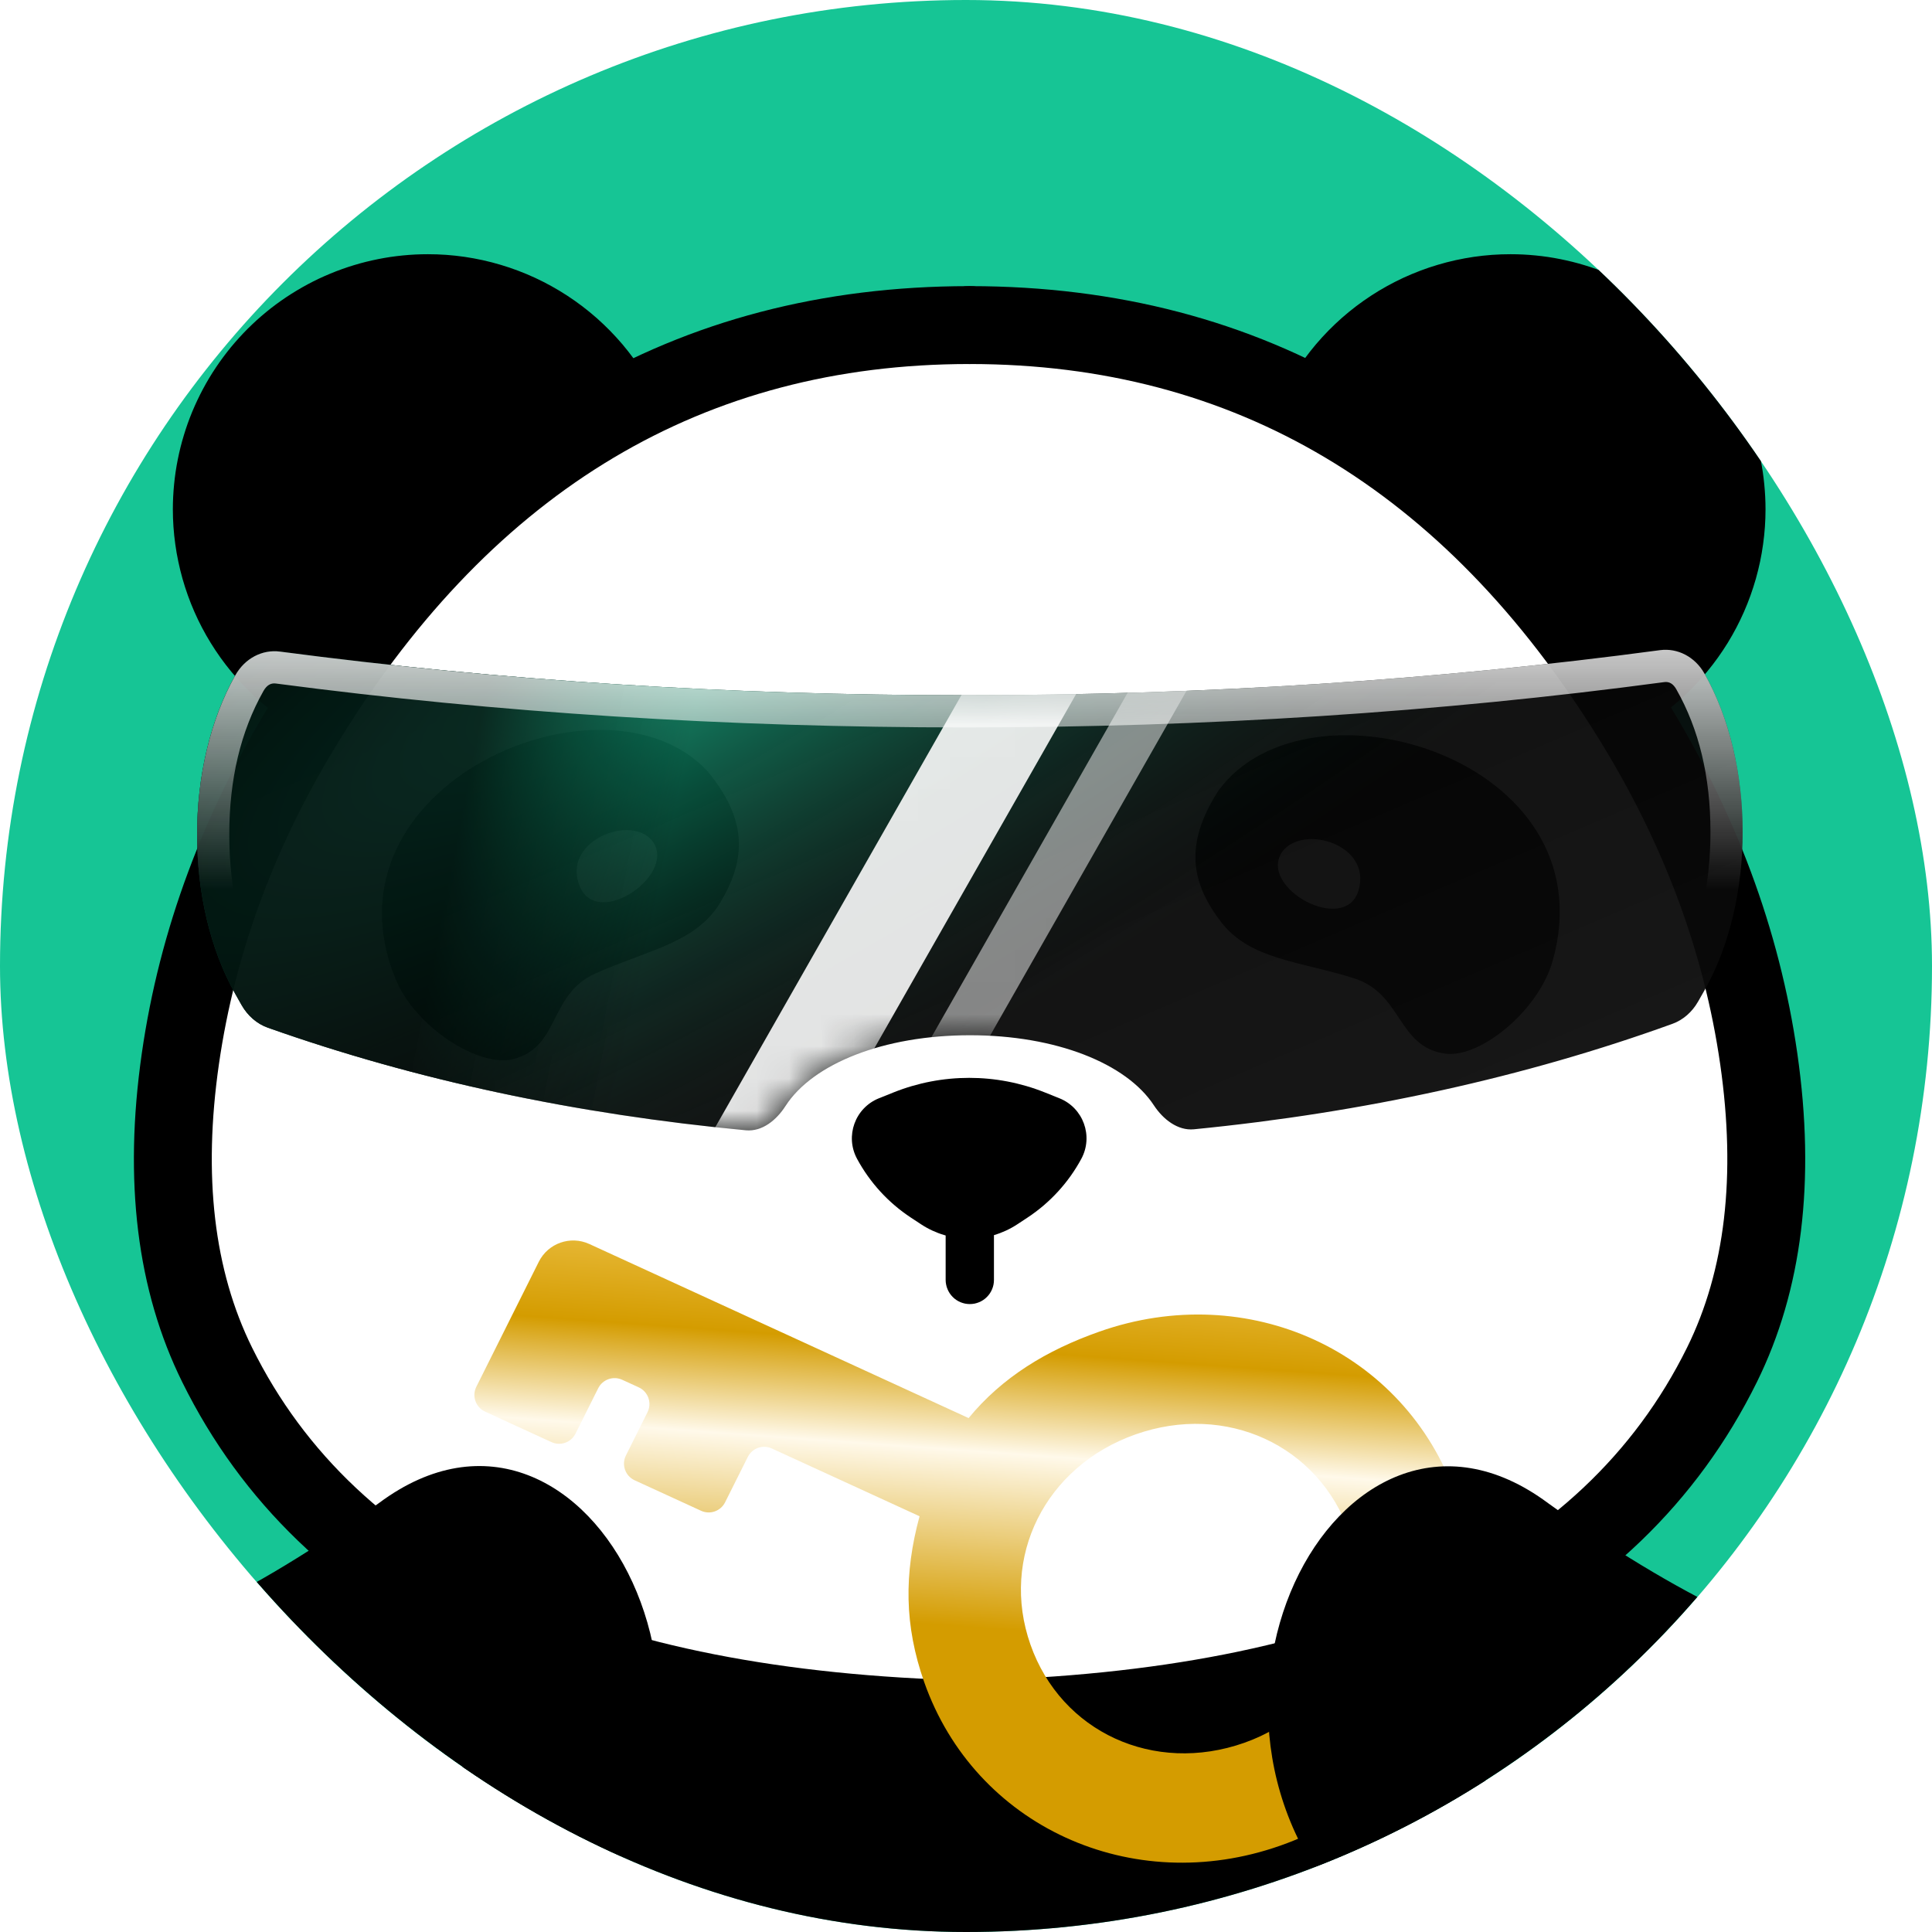 <svg xmlns="http://www.w3.org/2000/svg" xmlns:xlink="http://www.w3.org/1999/xlink" fill="none" version="1.1" width="60" height="60" viewBox="0 0 60 60"><defs><clipPath id="master_svg0_28_906"><rect x="0" y="0" width="60" height="60" rx="30"/></clipPath><filter id="master_svg1_28_0232" filterUnits="objectBoundingBox" color-interpolation-filters="sRGB" x="0" y="0" width="48" height="15"><feFlood flood-opacity="0" result="BackgroundImageFix"/><feBlend mode="normal" in="SourceGraphic" in2="BackgroundImageFix" result="shape"/><feColorMatrix in="SourceAlpha" type="matrix" result="hardAlpha" values="0 0 0 0 0 0 0 0 0 0 0 0 0 0 0 0 0 0 127 0"/><feOffset dy="0.18" dx="0.12"/><feGaussianBlur stdDeviation="0.9"/><feComposite in2="hardAlpha" operator="arithmetic" k2="-1" k3="1"/><feColorMatrix type="matrix" values="0 0 0 0 1 0 0 0 0 1 0 0 0 0 1 0 0 0 0.4 0"/><feBlend mode="normal" in2="shape" result="effect1_innerShadow"/></filter><linearGradient x1="0.969" y1="0.709" x2="0.025" y2="0.037" id="master_svg2_28_21598"><stop offset="0%" stop-color="#0A0A0A" stop-opacity="1"/><stop offset="100%" stop-color="#000000" stop-opacity="1"/></linearGradient><radialGradient cx="0" cy="0" r="1" gradientUnits="userSpaceOnUse" id="master_svg3_28_21599" gradientTransform="translate(21.114 18.95) rotate(60.466) scale(16.636 63.003)"><stop offset="0%" stop-color="#11C291" stop-opacity="1"/><stop offset="100%" stop-color="#000000" stop-opacity="0"/></radialGradient><linearGradient x1="0.135" y1="1.085" x2="0.269" y2="1.093" id="master_svg4_28_21601"><stop offset="0%" stop-color="#000000" stop-opacity="0.7"/><stop offset="100%" stop-color="#000000" stop-opacity="0"/></linearGradient><linearGradient x1="0.5" y1="0" x2="0.5" y2="0.5" id="master_svg5_28_9670"><stop offset="0%" stop-color="#FFFFFF" stop-opacity="0.8"/><stop offset="100%" stop-color="#FFFFFF" stop-opacity="0"/></linearGradient><filter id="master_svg6_28_14260" filterUnits="objectBoundingBox" color-interpolation-filters="sRGB" x="0" y="0" width="26.562" height="28.378"><feFlood flood-opacity="0" result="BackgroundImageFix"/><feColorMatrix in="SourceAlpha" type="matrix" values="0 0 0 0 0 0 0 0 0 0 0 0 0 0 0 0 0 0 127 0"/><feOffset dy="0.378" dx="1"/><feGaussianBlur stdDeviation="0"/><feColorMatrix type="matrix" values="0 0 0 0 0.393 0 0 0 0 0.29 0 0 0 0 0.002 0 0 0 1 0"/><feBlend mode="normal" in2="BackgroundImageFix" result="effect1_dropShadow"/><feBlend mode="normal" in="SourceGraphic" in2="effect1_dropShadow" result="shape"/></filter><linearGradient x1="0.359" y1="-0.149" x2="1.046" y2="0.187" id="master_svg7_28_19792"><stop offset="0%" stop-color="#F9D46D" stop-opacity="1"/><stop offset="27.143%" stop-color="#D49C00" stop-opacity="1"/><stop offset="43.418%" stop-color="#FFF9EA" stop-opacity="1"/><stop offset="71.343%" stop-color="#D49C00" stop-opacity="1"/><stop offset="97.143%" stop-color="#D49C00" stop-opacity="1"/></linearGradient><filter id="master_svg8_28_4379" filterUnits="objectBoundingBox" color-interpolation-filters="sRGB" x="0" y="0" width="21.928" height="24.375"><feFlood flood-opacity="0" result="BackgroundImageFix"/><feBlend mode="normal" in="SourceGraphic" in2="BackgroundImageFix" result="shape"/><feColorMatrix in="SourceAlpha" type="matrix" result="hardAlpha" values="0 0 0 0 0 0 0 0 0 0 0 0 0 0 0 0 0 0 127 0"/><feOffset dy="-0.316" dx="0"/><feGaussianBlur stdDeviation="1.579"/><feComposite in2="hardAlpha" operator="arithmetic" k2="-1" k3="1"/><feColorMatrix type="matrix" values="0 0 0 0 1 0 0 0 0 1 0 0 0 0 1 0 0 0 0.3 0"/><feBlend mode="normal" in2="shape" result="effect1_innerShadow"/></filter><filter id="master_svg9_28_4378" filterUnits="objectBoundingBox" color-interpolation-filters="sRGB" x="0" y="0" width="21.928" height="24.375"><feFlood flood-opacity="0" result="BackgroundImageFix"/><feBlend mode="normal" in="SourceGraphic" in2="BackgroundImageFix" result="shape"/><feColorMatrix in="SourceAlpha" type="matrix" result="hardAlpha" values="0 0 0 0 0 0 0 0 0 0 0 0 0 0 0 0 0 0 127 0"/><feOffset dy="-0.316" dx="0"/><feGaussianBlur stdDeviation="1.579"/><feComposite in2="hardAlpha" operator="arithmetic" k2="-1" k3="1"/><feColorMatrix type="matrix" values="0 0 0 0 1 0 0 0 0 1 0 0 0 0 1 0 0 0 0.3 0"/><feBlend mode="normal" in2="shape" result="effect1_innerShadow"/></filter><filter id="master_svga_28_21604" filterUnits="objectBoundingBox" color-interpolation-filters="sRGB" x="0" y="0" width="48" height="15"><feFlood flood-opacity="0" result="BackgroundImageFix"/><feBlend mode="normal" in="SourceGraphic" in2="BackgroundImageFix" result="shape"/><feColorMatrix in="SourceAlpha" type="matrix" result="hardAlpha" values="0 0 0 0 0 0 0 0 0 0 0 0 0 0 0 0 0 0 127 0"/><feOffset dy="0.18" dx="0.12"/><feGaussianBlur stdDeviation="0.9"/><feComposite in2="hardAlpha" operator="arithmetic" k2="-1" k3="1"/><feColorMatrix type="matrix" values="0 0 0 0 1 0 0 0 0 1 0 0 0 0 1 0 0 0 0.4 0"/><feBlend mode="normal" in2="shape" result="effect1_innerShadow"/></filter><linearGradient x1="0.969" y1="0.709" x2="0.025" y2="0.037" id="master_svgb_28_21598"><stop offset="0%" stop-color="#FFFFFF" stop-opacity="1"/><stop offset="100%" stop-color="#FFFFFF" stop-opacity="1"/></linearGradient><radialGradient cx="0" cy="0" r="1" gradientUnits="userSpaceOnUse" id="master_svgc_28_21599" gradientTransform="translate(21.114 18.95) rotate(60.466) scale(16.636 63.003)"><stop offset="0%" stop-color="#FFFFFF" stop-opacity="1"/><stop offset="100%" stop-color="#FFFFFF" stop-opacity="0"/></radialGradient><linearGradient x1="0.135" y1="1.085" x2="0.269" y2="1.093" id="master_svgd_28_21601"><stop offset="0%" stop-color="#FFFFFF" stop-opacity="0.7"/><stop offset="100%" stop-color="#FFFFFF" stop-opacity="0"/></linearGradient><mask id="master_svge_28_21604" style="mask-type:alpha" maskUnits="userSpaceOnUse"><g filter="url(#master_svga_28_21604)"><path d="M7.192,30.695C5.603,27.882,5.603,23.599,7.192,20.786C7.486,20.266,8.026,19.983,8.576,20.056C15.419,20.958,22.532,21.411,29.84,21.411C37.269,21.411,44.494,20.943,51.435,20.011C51.978,19.939,52.516,20.217,52.808,20.729C54.397,23.524,54.397,27.792,52.808,30.587L52.616,30.924C52.431,31.25,52.149,31.496,51.819,31.616C47.251,33.27,42.238,34.372,36.959,34.891C36.453,34.941,35.996,34.575,35.717,34.15C34.86,32.84,32.664,31.97,30.002,31.97C27.327,31.97,25.119,32.852,24.272,34.171C23.995,34.602,23.552,34.97,23.042,34.922C17.777,34.428,12.771,33.357,8.198,31.736C7.859,31.616,7.57,31.364,7.381,31.03L7.192,30.695Z" fill-rule="evenodd" fill="url(#master_svgb_28_21598)" fill-opacity="0.97"/><path d="M7.192,30.695C5.603,27.882,5.603,23.599,7.192,20.786C7.486,20.266,8.026,19.983,8.576,20.056C15.419,20.958,22.532,21.411,29.84,21.411C37.269,21.411,44.494,20.943,51.435,20.011C51.978,19.939,52.516,20.217,52.808,20.729C54.397,23.524,54.397,27.792,52.808,30.587L52.616,30.924C52.431,31.25,52.149,31.496,51.819,31.616C47.251,33.27,42.238,34.372,36.959,34.891C36.453,34.941,35.996,34.575,35.717,34.15C34.86,32.84,32.664,31.97,30.002,31.97C27.327,31.97,25.119,32.852,24.272,34.171C23.995,34.602,23.552,34.97,23.042,34.922C17.777,34.428,12.771,33.357,8.198,31.736C7.859,31.616,7.57,31.364,7.381,31.03L7.192,30.695Z" fill-rule="evenodd" fill="url(#master_svgc_28_21599)" fill-opacity="0.8"/><path d="M7.192,30.695C5.603,27.882,5.603,23.599,7.192,20.786C7.486,20.266,8.026,19.983,8.576,20.056C15.419,20.958,22.532,21.411,29.84,21.411C37.269,21.411,44.494,20.943,51.435,20.011C51.978,19.939,52.516,20.217,52.808,20.729C54.397,23.524,54.397,27.792,52.808,30.587L52.616,30.924C52.431,31.25,52.149,31.496,51.819,31.616C47.251,33.27,42.238,34.372,36.959,34.891C36.453,34.941,35.996,34.575,35.717,34.15C34.86,32.84,32.664,31.97,30.002,31.97C27.327,31.97,25.119,32.852,24.272,34.171C23.995,34.602,23.552,34.97,23.042,34.922C17.777,34.428,12.771,33.357,8.198,31.736C7.859,31.616,7.57,31.364,7.381,31.03L7.192,30.695Z" fill-rule="evenodd" fill="url(#master_svgd_28_21601)" fill-opacity="1"/></g></mask><filter id="master_svgf_28_21603" filterUnits="objectBoundingBox" color-interpolation-filters="sRGB" x="-1" y="-1" width="5.079" height="19.695"><feFlood flood-opacity="0" result="BackgroundImageFix"/><feBlend mode="normal" in="SourceGraphic" in2="BackgroundImageFix" result="shape"/><feGaussianBlur stdDeviation="0.25" result="effect1_foregroundBlur"/></filter><filter id="master_svgg_28_21616" filterUnits="objectBoundingBox" color-interpolation-filters="sRGB" x="-1" y="-1" width="3.559" height="19.695"><feFlood flood-opacity="0" result="BackgroundImageFix"/><feBlend mode="normal" in="SourceGraphic" in2="BackgroundImageFix" result="shape"/><feGaussianBlur stdDeviation="0.25" result="effect1_foregroundBlur"/></filter></defs><g clip-path="url(#master_svg0_28_906)"><rect x="0" y="0" width="60" height="60" rx="30" fill="#FFFFFF" fill-opacity="1"/><g><rect x="0" y="0" width="60" height="60" rx="0" fill="#16C595" fill-opacity="1"/></g><g><g><path d="M6,42.633L13.275,49.608L29.25,53.058L40.729,52.229L50.7,46.833L53.175,42.633L54.3,37.595L52.238,25.204L46.054,15.468L32.212,10.158L26.027,11.043L16.897,14.288L10.712,18.419L7.178,29.629L6,36.71L6,42.633Z" fill="#FFFFFF" fill-opacity="1"/></g></g><g><ellipse cx="29.684" cy="63.316" rx="24.316" ry="10.895" fill="#000000" fill-opacity="1"/></g><g><g transform="matrix(1,0,0,-1,0,76.937)"><path d="M26.617,40.948C26.236,41.653,26.554,42.532,27.298,42.83L27.747,43.01C29.257,43.614,30.941,43.614,32.45,43.01L32.899,42.83C33.644,42.532,33.962,41.653,33.581,40.948C33.182,40.21,32.606,39.582,31.906,39.121L31.595,38.916C30.687,38.319,29.511,38.319,28.603,38.916L28.292,39.121C27.591,39.582,27.016,40.21,26.617,40.948Z" fill="#000000" fill-opacity="1"/></g></g><g><g><g><path d="M30.11,11.306Q30.17,11.306,30.229,11.3Q30.288,11.294,30.347,11.282Q30.405,11.271,30.462,11.254Q30.519,11.236,30.574,11.214Q30.628,11.191,30.681,11.163Q30.733,11.135,30.783,11.102Q30.832,11.069,30.878,11.031Q30.924,10.993,30.966,10.951Q31.008,10.909,31.046,10.863Q31.084,10.817,31.117,10.768Q31.15,10.719,31.178,10.666Q31.206,10.614,31.228,10.559Q31.251,10.504,31.268,10.447Q31.286,10.39,31.297,10.332Q31.309,10.273,31.315,10.214Q31.32,10.155,31.32,10.096Q31.32,10.036,31.315,9.977Q31.309,9.918,31.297,9.86Q31.286,9.801,31.268,9.744Q31.251,9.688,31.228,9.633Q31.206,9.578,31.178,9.525Q31.15,9.473,31.117,9.423Q31.084,9.374,31.046,9.328Q31.008,9.282,30.966,9.24Q30.924,9.198,30.878,9.16Q30.832,9.123,30.783,9.09Q30.733,9.057,30.681,9.029Q30.628,9.001,30.574,8.978Q30.519,8.955,30.462,8.938Q30.405,8.921,30.347,8.909Q30.288,8.897,30.229,8.892Q30.17,8.886,30.11,8.886Q30.095,8.886,30.079,8.886Q16.434,8.901,8.529,21.641Q5.229,26.959,4.404,32.712Q3.551,38.652,5.659,42.921Q11.196,54.131,30.049,54.608Q30.08,54.61,30.11,54.61Q30.17,54.61,30.229,54.604Q30.288,54.598,30.347,54.586Q30.405,54.575,30.462,54.557Q30.519,54.54,30.574,54.517Q30.628,54.495,30.681,54.467Q30.733,54.439,30.783,54.406Q30.832,54.373,30.878,54.335Q30.924,54.297,30.966,54.255Q31.008,54.213,31.046,54.167Q31.084,54.121,31.117,54.072Q31.15,54.022,31.178,53.97Q31.206,53.917,31.228,53.863Q31.251,53.808,31.268,53.751Q31.286,53.694,31.297,53.636Q31.309,53.577,31.315,53.518Q31.32,53.459,31.32,53.4Q31.32,53.34,31.315,53.281Q31.309,53.222,31.297,53.163Q31.286,53.105,31.268,53.048Q31.251,52.991,31.228,52.936Q31.206,52.882,31.178,52.829Q31.15,52.777,31.117,52.727Q31.084,52.678,31.046,52.632Q31.008,52.586,30.966,52.544Q30.924,52.502,30.878,52.464Q30.832,52.426,30.783,52.393Q30.733,52.36,30.681,52.332Q30.628,52.304,30.574,52.282Q30.519,52.259,30.462,52.242Q30.405,52.224,30.347,52.213Q30.288,52.201,30.229,52.195Q30.17,52.19,30.11,52.19L30.11,52.19Q12.718,51.75,7.828,41.85Q6.052,38.254,6.798,33.055Q7.552,27.804,10.585,22.917Q17.78,11.32,30.08,11.305Q30.095,11.306,30.11,11.306Z" fill-rule="evenodd" fill="#000000" fill-opacity="1"/></g><g transform="matrix(-1,0,0,1,109.686,0)"><path d="M79.576,11.306Q79.635,11.306,79.694,11.3Q79.753,11.294,79.812,11.282Q79.87,11.271,79.927,11.254Q79.984,11.236,80.039,11.214Q80.094,11.191,80.146,11.163Q80.198,11.135,80.248,11.102Q80.297,11.069,80.343,11.031Q80.389,10.993,80.431,10.951Q80.473,10.909,80.511,10.863Q80.549,10.817,80.582,10.768Q80.615,10.719,80.643,10.666Q80.671,10.614,80.693,10.559Q80.716,10.504,80.733,10.447Q80.751,10.39,80.762,10.332Q80.774,10.273,80.78,10.214Q80.786,10.155,80.786,10.096Q80.786,10.036,80.78,9.977Q80.774,9.918,80.762,9.86Q80.751,9.801,80.733,9.744Q80.716,9.688,80.693,9.633Q80.671,9.578,80.643,9.525Q80.615,9.473,80.582,9.423Q80.549,9.374,80.511,9.328Q80.473,9.282,80.431,9.24Q80.389,9.198,80.343,9.16Q80.297,9.123,80.248,9.09Q80.198,9.057,80.146,9.029Q80.094,9.001,80.039,8.978Q79.984,8.955,79.927,8.938Q79.87,8.921,79.812,8.909Q79.753,8.897,79.694,8.892Q79.635,8.886,79.576,8.886Q79.56,8.886,79.544,8.886Q65.899,8.901,57.994,21.641Q54.695,26.959,53.869,32.712Q53.016,38.652,55.124,42.921Q60.661,54.131,79.514,54.608Q79.545,54.61,79.576,54.61Q79.635,54.61,79.694,54.604Q79.753,54.598,79.812,54.586Q79.87,54.575,79.927,54.557Q79.984,54.54,80.039,54.517Q80.094,54.495,80.146,54.467Q80.198,54.439,80.248,54.406Q80.297,54.373,80.343,54.335Q80.389,54.297,80.431,54.255Q80.473,54.213,80.511,54.167Q80.549,54.121,80.582,54.072Q80.615,54.022,80.643,53.97Q80.671,53.917,80.693,53.863Q80.716,53.808,80.733,53.751Q80.751,53.694,80.762,53.636Q80.774,53.577,80.78,53.518Q80.786,53.459,80.786,53.4Q80.786,53.34,80.78,53.281Q80.774,53.222,80.762,53.163Q80.751,53.105,80.733,53.048Q80.716,52.991,80.693,52.936Q80.671,52.882,80.643,52.829Q80.615,52.777,80.582,52.727Q80.549,52.678,80.511,52.632Q80.473,52.586,80.431,52.544Q80.389,52.502,80.343,52.464Q80.297,52.426,80.248,52.393Q80.198,52.36,80.146,52.332Q80.094,52.304,80.039,52.282Q79.984,52.259,79.927,52.242Q79.87,52.224,79.812,52.213Q79.753,52.201,79.694,52.195Q79.635,52.19,79.576,52.19L79.575,52.19Q62.183,51.75,57.293,41.85Q55.517,38.254,56.263,33.055Q57.017,27.804,60.05,22.917Q67.245,11.32,79.545,11.305Q79.56,11.306,79.576,11.306Z" fill-rule="evenodd" fill="#000000" fill-opacity="1"/></g></g></g><g><g><path d="M20.539,12.629L15.917,14.987L11.497,19.063L9.724,22.887Q9.479,22.764,9.244,22.624Q9.009,22.485,8.785,22.329Q8.56,22.174,8.346,22.003Q8.133,21.833,7.931,21.648Q7.73,21.463,7.542,21.265Q7.354,21.067,7.18,20.856Q7.006,20.645,6.847,20.423Q6.688,20.2,6.545,19.968Q6.401,19.735,6.274,19.493Q6.147,19.251,6.037,19Q5.927,18.75,5.835,18.493Q5.743,18.236,5.668,17.973Q5.594,17.71,5.538,17.442Q5.481,17.175,5.444,16.904Q5.406,16.633,5.387,16.361Q5.368,16.088,5.368,15.815Q5.368,15.62,5.378,15.426Q5.388,15.232,5.407,15.038Q5.426,14.845,5.454,14.653Q5.483,14.46,5.521,14.27Q5.559,14.079,5.606,13.89Q5.653,13.702,5.71,13.516Q5.766,13.33,5.831,13.147Q5.897,12.964,5.971,12.784Q6.046,12.604,6.129,12.429Q6.212,12.253,6.304,12.081Q6.395,11.91,6.495,11.743Q6.595,11.576,6.703,11.415Q6.811,11.253,6.927,11.097Q7.043,10.941,7.166,10.79Q7.29,10.64,7.42,10.496Q7.551,10.352,7.688,10.214Q7.826,10.077,7.97,9.946Q8.114,9.816,8.264,9.693Q8.414,9.569,8.571,9.453Q8.727,9.338,8.888,9.23Q9.05,9.122,9.217,9.022Q9.384,8.922,9.555,8.83Q9.726,8.738,9.902,8.655Q10.078,8.572,10.258,8.498Q10.437,8.423,10.62,8.358Q10.803,8.292,10.989,8.236Q11.175,8.179,11.364,8.132Q11.553,8.085,11.743,8.047Q11.934,8.009,12.126,7.98Q12.319,7.952,12.512,7.933Q12.706,7.914,12.9,7.904Q13.094,7.895,13.288,7.895Q13.575,7.895,13.861,7.915Q14.146,7.936,14.43,7.977Q14.713,8.019,14.993,8.08Q15.273,8.142,15.547,8.224Q15.822,8.305,16.09,8.407Q16.357,8.508,16.617,8.628Q16.877,8.749,17.128,8.888Q17.378,9.026,17.618,9.183Q17.858,9.34,18.086,9.513Q18.314,9.687,18.529,9.876Q18.743,10.066,18.944,10.27Q19.144,10.475,19.33,10.693Q19.515,10.912,19.684,11.143Q19.853,11.374,20.005,11.617Q20.156,11.86,20.29,12.113Q20.424,12.366,20.539,12.629Z" fill-rule="evenodd" fill="#000000" fill-opacity="1"/></g><g transform="matrix(-1,0,0,1,109.659,0)"><path d="M70,12.629L65.377,14.987L60.958,19.063L59.184,22.887Q58.94,22.764,58.705,22.624Q58.47,22.485,58.245,22.329Q58.021,22.174,57.807,22.003Q57.594,21.833,57.392,21.648Q57.191,21.463,57.003,21.265Q56.815,21.066,56.641,20.856Q56.467,20.645,56.308,20.423Q56.149,20.2,56.005,19.968Q55.862,19.735,55.735,19.493Q55.608,19.251,55.498,19Q55.388,18.75,55.296,18.493Q55.204,18.236,55.129,17.973Q55.055,17.71,54.998,17.442Q54.942,17.175,54.905,16.904Q54.867,16.633,54.848,16.361Q54.829,16.088,54.829,15.815Q54.829,15.62,54.839,15.426Q54.849,15.232,54.868,15.038Q54.887,14.845,54.915,14.653Q54.944,14.46,54.982,14.27Q55.02,14.079,55.067,13.89Q55.114,13.702,55.17,13.516Q55.227,13.33,55.292,13.147Q55.358,12.964,55.432,12.784Q55.507,12.604,55.59,12.429Q55.673,12.253,55.765,12.081Q55.856,11.91,55.956,11.743Q56.056,11.576,56.164,11.415Q56.272,11.253,56.388,11.097Q56.504,10.941,56.627,10.79Q56.751,10.64,56.881,10.496Q57.012,10.352,57.149,10.214Q57.287,10.077,57.431,9.946Q57.575,9.816,57.725,9.693Q57.875,9.569,58.031,9.453Q58.188,9.338,58.349,9.23Q58.511,9.122,58.678,9.022Q58.844,8.922,59.016,8.83Q59.187,8.738,59.363,8.655Q59.539,8.572,59.719,8.498Q59.898,8.423,60.081,8.358Q60.264,8.292,60.45,8.236Q60.636,8.179,60.825,8.132Q61.014,8.085,61.204,8.047Q61.395,8.009,61.587,7.98Q61.78,7.952,61.973,7.933Q62.167,7.914,62.361,7.904Q62.555,7.895,62.749,7.895Q63.036,7.895,63.322,7.915Q63.607,7.936,63.891,7.977Q64.174,8.019,64.454,8.08Q64.734,8.142,65.008,8.224Q65.283,8.305,65.551,8.407Q65.818,8.508,66.078,8.628Q66.338,8.749,66.589,8.888Q66.839,9.026,67.079,9.183Q67.319,9.34,67.547,9.513Q67.775,9.687,67.99,9.876Q68.204,10.066,68.405,10.27Q68.605,10.475,68.791,10.693Q68.976,10.912,69.145,11.143Q69.314,11.374,69.466,11.617Q69.617,11.86,69.751,12.113Q69.885,12.366,70,12.629Z" fill-rule="evenodd" fill="#000000" fill-opacity="1"/></g></g><g><g transform="matrix(0.979,0.202,-0.202,0.979,4.612,-2.227)"><g><path d="M22.297,22.135C18.479,19.433,10.479,25.018,14.116,30.422C15.025,31.773,17.231,32.601,18.207,32.113C19.55,31.441,18.869,29.932,20.151,29.002C21.565,27.977,23.015,27.447,23.509,26.068C24.004,24.654,23.898,23.417,22.297,22.135Z" fill="#000000" fill-opacity="1"/></g><g><path d="M21.014,24.569C20.139,23.957,18.305,25.222,19.138,26.446C19.972,27.67,22.098,25.385,21.014,24.569Z" fill="#FFFFFF" fill-opacity="1"/></g></g><g transform="matrix(0.949,-0.315,0.315,0.949,-5.822,12.658)"><g transform="matrix(-1,0,0,1,93.628,0)"><path d="M55.921,25.037C52.103,22.335,44.103,27.919,47.739,33.324C48.648,34.675,50.855,35.503,51.83,35.015C53.174,34.343,52.492,32.834,53.775,31.904C55.189,30.879,56.638,30.349,57.133,28.97C57.628,27.556,57.522,26.319,55.921,25.037Z" fill="#000000" fill-opacity="1"/></g><g transform="matrix(-1,0,0,1,82.133,0)"><path d="M43.154,27.471C42.279,26.859,40.445,28.124,41.278,29.348C42.112,30.572,44.238,28.287,43.154,27.471Z" fill="#FFFFFF" fill-opacity="1"/></g></g></g><g><path d="M30.868,37.725L30.868,39.749Q30.868,39.823,30.854,39.895Q30.84,39.968,30.811,40.036Q30.783,40.104,30.742,40.166Q30.701,40.227,30.649,40.279Q30.597,40.332,30.535,40.373Q30.474,40.414,30.405,40.442Q30.337,40.47,30.265,40.485Q30.192,40.499,30.118,40.499Q30.045,40.499,29.972,40.485Q29.9,40.47,29.831,40.442Q29.763,40.414,29.702,40.373Q29.64,40.332,29.588,40.279Q29.536,40.227,29.495,40.166Q29.454,40.104,29.426,40.036Q29.397,39.968,29.383,39.895Q29.368,39.823,29.368,39.749L29.368,39.749L29.368,37.724Q29.368,37.65,29.383,37.578Q29.397,37.505,29.426,37.437Q29.454,37.369,29.495,37.307Q29.536,37.246,29.588,37.194Q29.64,37.142,29.702,37.101Q29.763,37.059,29.831,37.031Q29.9,37.003,29.972,36.989Q30.045,36.974,30.118,36.974Q30.192,36.974,30.265,36.989Q30.337,37.003,30.405,37.031Q30.474,37.059,30.535,37.101Q30.597,37.142,30.649,37.194Q30.701,37.246,30.742,37.307Q30.783,37.369,30.811,37.437Q30.84,37.505,30.854,37.578Q30.868,37.65,30.868,37.724L30.868,37.725Z" fill-rule="evenodd" fill="#000000" fill-opacity="1"/></g><g style="opacity:0.98;" filter="url(#master_svg1_28_0232)"><path d="M7.192,30.695C5.603,27.882,5.603,23.599,7.192,20.786C7.486,20.266,8.026,19.983,8.576,20.056C15.419,20.958,22.532,21.411,29.84,21.411C37.269,21.411,44.494,20.943,51.435,20.011C51.978,19.939,52.516,20.217,52.808,20.729C54.397,23.524,54.397,27.792,52.808,30.587L52.616,30.924C52.431,31.25,52.149,31.496,51.819,31.616C47.251,33.27,42.238,34.372,36.959,34.891C36.453,34.941,35.996,34.575,35.717,34.15C34.86,32.84,32.664,31.97,30.002,31.97C27.327,31.97,25.119,32.852,24.272,34.171C23.995,34.602,23.552,34.97,23.042,34.922C17.777,34.428,12.771,33.357,8.198,31.736C7.859,31.616,7.57,31.364,7.381,31.03L7.192,30.695Z" fill-rule="evenodd" fill="url(#master_svg2_28_21598)" fill-opacity="0.97"/><path d="M7.192,30.695C5.603,27.882,5.603,23.599,7.192,20.786C7.486,20.266,8.026,19.983,8.576,20.056C15.419,20.958,22.532,21.411,29.84,21.411C37.269,21.411,44.494,20.943,51.435,20.011C51.978,19.939,52.516,20.217,52.808,20.729C54.397,23.524,54.397,27.792,52.808,30.587L52.616,30.924C52.431,31.25,52.149,31.496,51.819,31.616C47.251,33.27,42.238,34.372,36.959,34.891C36.453,34.941,35.996,34.575,35.717,34.15C34.86,32.84,32.664,31.97,30.002,31.97C27.327,31.97,25.119,32.852,24.272,34.171C23.995,34.602,23.552,34.97,23.042,34.922C17.777,34.428,12.771,33.357,8.198,31.736C7.859,31.616,7.57,31.364,7.381,31.03L7.192,30.695Z" fill-rule="evenodd" fill="url(#master_svg3_28_21599)" fill-opacity="0.8"/><path d="M7.192,30.695C5.603,27.882,5.603,23.599,7.192,20.786C7.486,20.266,8.026,19.983,8.576,20.056C15.419,20.958,22.532,21.411,29.84,21.411C37.269,21.411,44.494,20.943,51.435,20.011C51.978,19.939,52.516,20.217,52.808,20.729C54.397,23.524,54.397,27.792,52.808,30.587L52.616,30.924C52.431,31.25,52.149,31.496,51.819,31.616C47.251,33.27,42.238,34.372,36.959,34.891C36.453,34.941,35.996,34.575,35.717,34.15C34.86,32.84,32.664,31.97,30.002,31.97C27.327,31.97,25.119,32.852,24.272,34.171C23.995,34.602,23.552,34.97,23.042,34.922C17.777,34.428,12.771,33.357,8.198,31.736C7.859,31.616,7.57,31.364,7.381,31.03L7.192,30.695Z" fill-rule="evenodd" fill="url(#master_svg4_28_21601)" fill-opacity="1"/><path d="M7.192,30.695C5.603,27.882,5.603,23.599,7.192,20.786C7.486,20.266,8.026,19.983,8.576,20.056C15.419,20.958,22.532,21.411,29.84,21.411C37.269,21.411,44.494,20.943,51.435,20.011C51.978,19.939,52.516,20.217,52.808,20.729C54.397,23.524,54.397,27.792,52.808,30.587L52.616,30.924C52.431,31.25,52.149,31.496,51.819,31.616C47.251,33.27,42.238,34.372,36.959,34.891C36.453,34.941,35.996,34.575,35.717,34.15C34.86,32.84,32.664,31.97,30.002,31.97C27.327,31.97,25.119,32.852,24.272,34.171C23.995,34.602,23.552,34.97,23.042,34.922C17.777,34.428,12.771,33.357,8.198,31.736C7.859,31.616,7.57,31.364,7.381,31.03L7.192,30.695ZM8.063,30.203L8.252,30.538Q8.362,30.733,8.532,30.793Q15.299,33.191,23.135,33.926Q23.234,33.936,23.431,33.63Q24.247,32.359,26.09,31.644Q27.824,30.97,30.002,30.97Q32.169,30.97,33.896,31.636Q35.729,32.342,36.554,33.602Q36.754,33.907,36.861,33.896Q44.721,33.123,51.478,30.675Q51.64,30.617,51.747,30.43L51.939,30.092Q53,28.226,53,25.658Q53,23.09,51.938,21.224Q51.795,20.972,51.568,21.003Q41.071,22.411,29.84,22.411Q18.793,22.411,8.445,21.047Q8.211,21.016,8.063,21.278Q7,23.159,7,25.74Q7,28.322,8.063,30.203Z" fill-rule="evenodd" fill="url(#master_svg5_28_9670)" fill-opacity="1"/></g><g transform="matrix(0.332,0.943,-0.943,0.332,54.007,-17.756)" filter="url(#master_svg6_28_14260)"><path d="M49.357,42.723C48.51,41.323,48.172,39.748,48.172,37.998C48.172,33.098,51.896,29.248,56.636,29.248C61.376,29.248,65.1,33.098,65.1,37.998C65.1,42.898,61.376,46.748,56.636,46.748C54.774,46.748,53.25,46.223,51.727,45.173L48.217,48.802C48.003,49.023,48.003,49.373,48.217,49.594L49.312,50.727C49.526,50.948,49.526,51.298,49.312,51.519L47.735,53.149C47.511,53.381,47.14,53.381,46.916,53.149L45.873,52.072C45.649,51.84,45.277,51.84,45.053,52.072L44.662,52.477C44.448,52.698,44.448,53.048,44.662,53.269L45.757,54.402C45.971,54.623,45.971,54.973,45.757,55.194L44.18,56.824C43.956,57.056,43.585,57.056,43.361,56.824L40.343,53.705C39.894,53.241,39.894,52.505,40.343,52.041L49.357,42.723ZM56.636,32.748C53.758,32.748,51.557,35.023,51.557,37.998C51.557,40.973,53.758,43.248,56.636,43.248C59.514,43.248,61.715,40.973,61.715,37.998C61.715,35.023,59.345,32.748,56.636,32.748Z" fill="url(#master_svg7_28_19792)" fill-opacity="1" style="mix-blend-mode:passthrough"/></g><g><g><g transform="matrix(0.721,0.693,-0.693,0.721,39.515,-26.164)" filter="url(#master_svg8_28_4379)"><path d="M56.65,46.9C48.552,47.923,52.424,60.682,61.935,60.369C71.446,60.055,76.622,46.897,73.049,36Q71.168,44.838,56.65,46.9Z" fill="#000000" fill-opacity="1"/></g><g transform="matrix(-0.721,0.693,0.693,0.721,-11.858,4.773)" filter="url(#master_svg9_28_4378)"><path d="M11.997,46.9C3.898,47.923,7.771,60.682,17.281,60.369C26.792,60.055,31.969,46.897,28.395,36Q26.514,44.838,11.997,46.9Z" fill="#000000" fill-opacity="1"/></g></g></g><g mask="url(#master_svge_28_21604)"><g transform="matrix(-0.869,-0.495,-0.495,0.869,73.143,19.379)" filter="url(#master_svgf_28_21603)"><rect x="33.436" y="21.524" width="3.079" height="17.695" rx="0" fill="#FFFFFF" fill-opacity="0.9"/></g><g transform="matrix(-0.869,-0.495,-0.495,0.869,79.871,21.161)" filter="url(#master_svgg_28_21616)"><rect x="37.235" y="20.772" width="1.559" height="17.695" rx="0" fill="#FFFFFF" fill-opacity="0.5"/></g></g></g></svg>